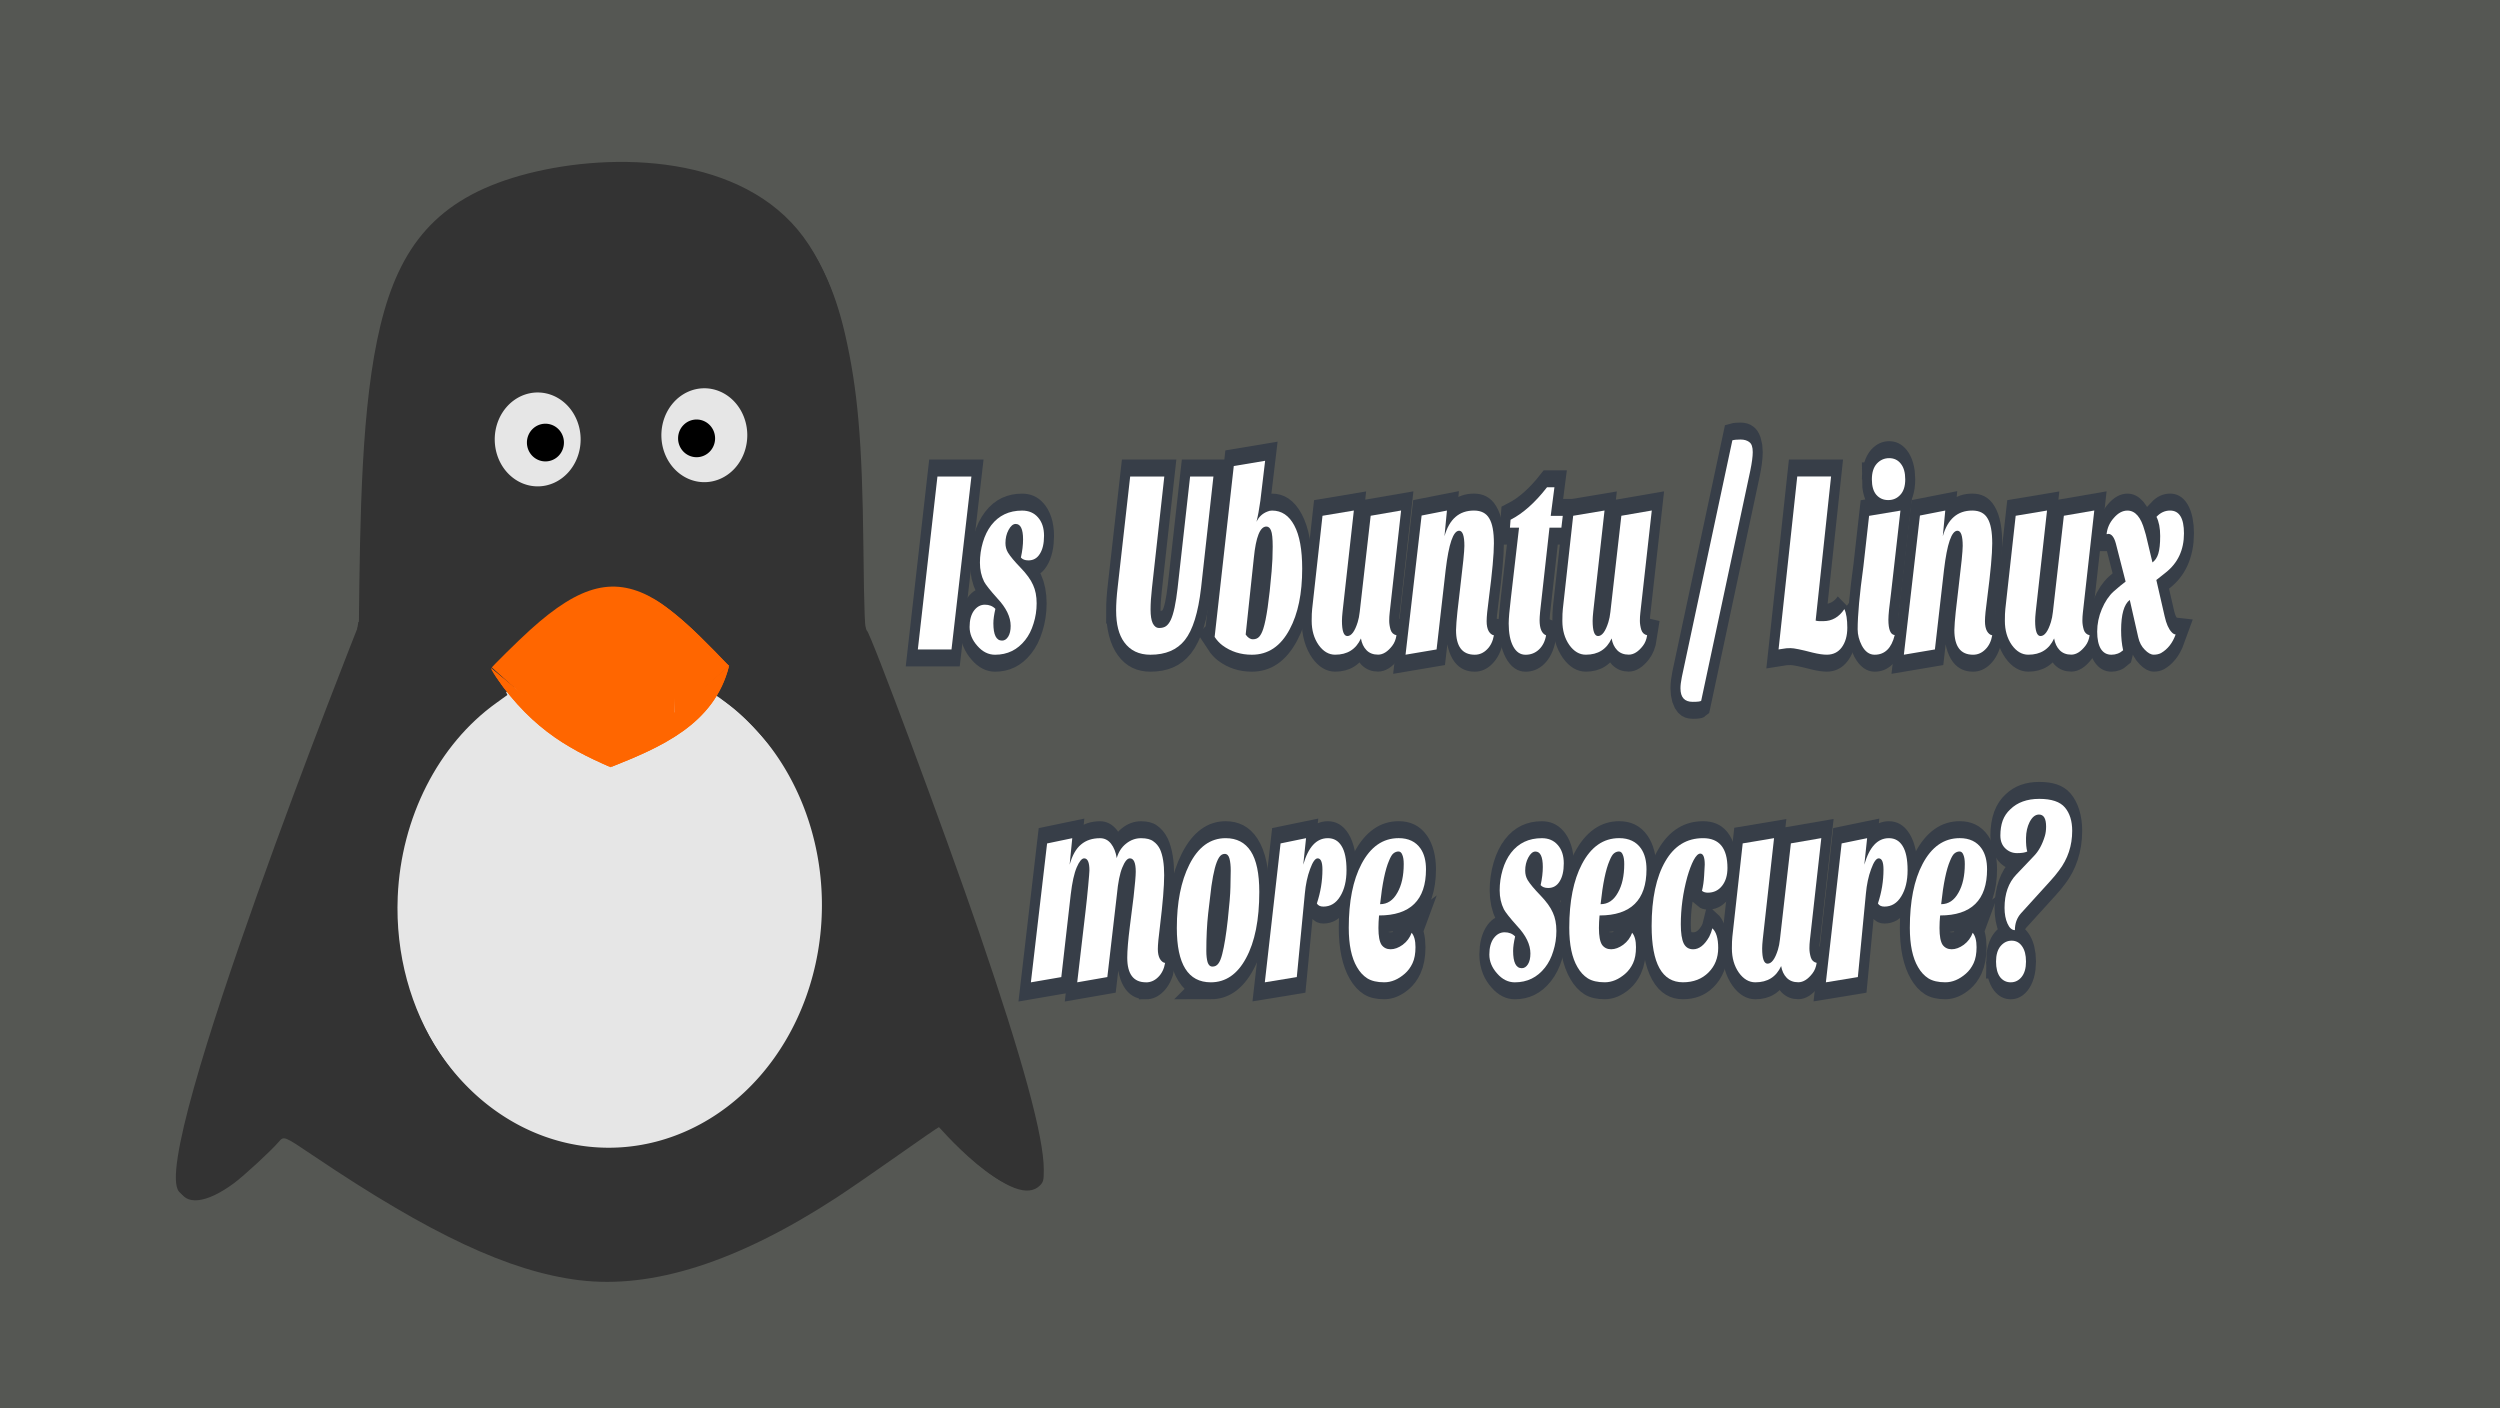 <?xml version="1.0" encoding="UTF-8" standalone="no"?>
<svg
   xmlns:osb="http://www.openswatchbook.org/uri/2009/osb"
   xmlns:dc="http://purl.org/dc/elements/1.1/"
   xmlns:cc="http://creativecommons.org/ns#"
   xmlns:rdf="http://www.w3.org/1999/02/22-rdf-syntax-ns#"
   xmlns:svg="http://www.w3.org/2000/svg"
   xmlns="http://www.w3.org/2000/svg"
   xmlns:xlink="http://www.w3.org/1999/xlink"
   width="211.402mm"
   height="119.062mm"
   viewBox="0 0 211.402 119.062"
   version="1.1"
   id="svg3357">
  <rect x="0" y="0" width="211.402" height="119.062" fill="#808080" stroke="none"/>
  <defs
     id="defs3351">
    <linearGradient
       id="linearGradient4115"
       osb:paint="solid">
      <stop
         style="stop-color:#000000;stop-opacity:1;"
         offset="0"
         id="stop4113" />
    </linearGradient>
    <linearGradient
       id="linearGradient6114">
      <stop
         style="stop-color:#6f7c91;stop-opacity:1;"
         offset="0"
         id="stop6110" />
      <stop
         style="stop-color:#162d50;stop-opacity:1"
         offset="1"
         id="stop6112" />
    </linearGradient>
    <radialGradient
       xlink:href="#linearGradient6114"
       id="radialGradient6126"
       cx="73.774"
       cy="66.986"
       fx="73.774"
       fy="66.986"
       r="31.673"
       gradientTransform="matrix(3.007,0,0,1.837,-125.127,-58.151)"
       gradientUnits="userSpaceOnUse" />
  </defs>
  <flowRoot
     transform="matrix(1.11,0,0,1.023,-1.64,-7.152)"
     style="font-style:normal;font-weight:normal;font-size:40px;line-height:1.25;font-family:sans-serif;letter-spacing:0px;word-spacing:0px;fill:#000000;fill-opacity:1;stroke:none"
     id="flowRoot874"
     xml:space="preserve"><flowRegion
       id="flowRegion876"><rect
         y="215.22"
         x="200.73"
         height="44.526"
         width="166.058"
         id="rect878" /></flowRegion><flowPara
       id="flowPara880" /></flowRoot>  <flowRoot
     transform="translate(-1.478,-4.271)"
     style="font-style:normal;font-weight:normal;font-size:40px;line-height:1.25;font-family:sans-serif;letter-spacing:0px;word-spacing:0px;fill:#000000;fill-opacity:1;stroke:none"
     id="flowRoot1713"
     xml:space="preserve"><flowRegion
       id="flowRegion1715"><rect
         y="580.823"
         x="98.177"
         height="136.07"
         width="429.74"
         id="rect1717" /></flowRegion><flowPara
       id="flowPara1719" /></flowRoot>  <rect
     ry="0"
     y="2.4475098e-09"
     x="1.4498902e-08"
     height="119.062"
     width="211.402"
     id="rect6108"
     style="opacity:1;fill:#555753;fill-opacity:1;stroke:none;stroke-width:4.38;stroke-miterlimit:4;stroke-dasharray:none;paint-order:stroke markers fill" />
  <g
     transform="matrix(1.183,0,0,1.293,-94.586,-87.174)"
     id="g4921">
    <g
       id="g4720"
       transform="translate(50.271)">
      <g
         style="fill:#333333"
         transform="translate(-47.638,1.336)"
         id="g4694">
        <path
           id="path835"
           d="m 144.211,139.56 c 0,0 5.431,5.837 7.335,3.798 2.223,-2.38 -12.627,-36.871 -12.627,-36.871"
           style="fill:#333333;stroke:none;stroke-width:0.265px;stroke-linecap:butt;stroke-linejoin:miter;stroke-opacity:1" />
        <path
           style="fill:#333333;stroke:none;stroke-width:0.265px;stroke-linecap:butt;stroke-linejoin:miter;stroke-opacity:1"
           d="m 97.45,140.215 c 7.815,4.803 15.631,9.605 23.402,9.518 7.772,-0.087 15.5,-5.065 19.385,-7.575 3.886,-2.51 3.929,-2.554 3.973,-2.598"
           id="path817" />
        <path
           style="fill:#333333;stroke:none;stroke-width:0.265px;stroke-linecap:butt;stroke-linejoin:miter;stroke-opacity:1"
           d="m 97.45,140.215 c 0,0 -5.431,5.837 -7.335,3.798 -2.223,-2.38 12.82,-36.997 12.82,-36.997"
           id="path825" />
        <path
           style="fill:#333333;stroke:none;stroke-width:0.265px;stroke-linecap:butt;stroke-linejoin:miter;stroke-opacity:1"
           d="m 102.939,105.679 c 0.086,-6.905 0.172,-13.81 1.509,-18.736 1.337,-4.926 3.924,-7.873 9.745,-9.347 5.821,-1.473 14.877,-1.473 19.404,3.368 4.528,4.842 4.528,14.525 4.528,24.209"
           id="path831"
           transform="matrix(1.023,0,0,1.047,-2.334,-3.669)" />
      </g>
      <g
         id="g4708">
        <path
           style="fill:#333333;stroke:none;stroke-width:0.265px;stroke-linecap:butt;stroke-linejoin:miter;stroke-opacity:1"
           d="m 49.742,141.69 c 0,0 3.616,-22.401 5.556,-33.602 l 35.983,-0.265 6.615,33.073 z"
           id="path4696" />
        <rect
           style="opacity:1;fill:#333333;fill-opacity:1;stroke:none;stroke-width:0.265"
           id="rect4698"
           width="37.042"
           height="3.969"
           x="55.562"
           y="138.25" />
        <rect
           style="opacity:1;fill:#333333;fill-opacity:1;stroke:none;stroke-width:0.265"
           id="rect4700"
           width="30.427"
           height="3.969"
           x="59.531"
           y="106.5" />
        <rect
           style="opacity:1;fill:#333333;fill-opacity:1;stroke:none;stroke-width:0.265"
           id="rect4702"
           width="5.292"
           height="3.969"
           x="84.667"
           y="105.177" />
      </g>
    </g>
    <path
       style="opacity:1;fill:#e6e6e6;fill-opacity:1;stroke:none;stroke-width:0.265"
       id="path843"
       d="m 138.705,126.612 a 15.24,15.868 0 0 1 -15.175,15.868 15.24,15.868 0 0 1 -15.304,-15.733 15.24,15.868 0 0 1 15.046,-16.001 15.24,15.868 0 0 1 15.431,15.598" />
    <g
       id="g4688"
       transform="translate(44.751,16.384)">
      <g
         style="fill:#ff6600;stroke:none"
         transform="translate(-41.01,-15.875)"
         id="g4596">
        <path
           style="fill:#ff6600;stroke:none;stroke-width:0.265px;stroke-linecap:butt;stroke-linejoin:miter;stroke-opacity:1"
           d="m 111.125,110.469 c 2.922,-2.676 5.843,-5.352 8.709,-5.352 2.866,1.3e-4 5.678,2.676 8.489,5.352"
           id="path4585" />
        <path
           style="fill:#ff6600;stroke:none;stroke-width:0.265px;stroke-linecap:butt;stroke-linejoin:miter;stroke-opacity:1"
           d="m 111.125,110.469 c 2.78,3.922 5.482,5.319 8.731,6.615"
           id="path4589" />
        <path
           style="fill:#ff6600;stroke:none;stroke-width:0.265px;stroke-linecap:butt;stroke-linejoin:miter;stroke-opacity:1"
           d="m 128.323,110.469 c -1.046,3.829 -4.919,5.325 -8.467,6.615"
           id="path4591" />
      </g>
      <g
         id="g4661"
         transform="translate(-41.01,-15.875)"
         style="fill:#ff6600;stroke:none">
        <path
           id="path4655"
           d="m 111.125,110.469 c 2.922,-2.676 5.843,-5.352 8.709,-5.352 2.866,1.3e-4 5.678,2.676 8.489,5.352"
           style="fill:#ff6600;stroke:none;stroke-width:0.265px;stroke-linecap:butt;stroke-linejoin:miter;stroke-opacity:1" />
        <path
           id="path4657"
           d="m 111.125,110.469 c 2.78,3.922 5.482,5.319 8.731,6.615"
           style="fill:#ff6600;stroke:none;stroke-width:0.265px;stroke-linecap:butt;stroke-linejoin:miter;stroke-opacity:1" />
        <path
           id="path4659"
           d="m 128.323,110.469 c -1.046,3.829 -4.919,5.325 -8.467,6.615"
           style="fill:#ff6600;stroke:none;stroke-width:0.265px;stroke-linecap:butt;stroke-linejoin:miter;stroke-opacity:1" />
      </g>
      <path
         d="m 78.846,101.208 -4.583,-2.646 v -5.292 l 4.583,-2.646 4.583,2.646 v 5.292 z"
         id="path4671"
         style="opacity:1;fill:#ff6600;fill-opacity:1;stroke:none;stroke-width:0.265" />
      <path
         transform="matrix(0.947,-1.275,1.03,1.173,-98.356,87.507)"
         d="m 83.608,99.621 2.32,-2.398 0.917,3.208 z"
         id="path4673"
         style="opacity:1;fill:#ff6600;fill-opacity:1;stroke:none;stroke-width:0.265" />
      <path
         transform="matrix(1.142,0.112,-0.087,1.294,-2.202,-37.414)"
         d="m 74.536,98.197 -3.845,-2.34 3.949,-2.159 z"
         id="path4675"
         style="opacity:1;fill:#ff6600;fill-opacity:1;stroke:none;stroke-width:0.265" />
    </g>
    <path
       style="opacity:1;fill:#333333;fill-opacity:1;stroke:none;stroke-width:0.407"
       d="m 457.973,570.356 c -18.795,-2.122 -40.183,-11.278 -71.64,-30.671 -8.14,-5.018 -8.024,-4.976 -9.496,-3.406 -1.983,2.115 -9.292,8.288 -11.949,10.092 -7.557,5.132 -13.403,5.689 -14.831,1.413 -1.639,-4.905 5.438,-28.959 18.843,-64.052 9.543,-24.981 28.416,-70.804 29.417,-71.422 0.228,-0.141 0.375,-0.423 0.326,-0.626 -0.049,-0.204 0.032,-0.828 0.179,-1.389 0.147,-0.56 0.453,-8.536 0.68,-17.724 0.637,-25.79 1.665,-38.591 4.072,-50.707 4.326,-21.776 13.307,-33.824 30.119,-40.408 16.874,-6.608 39.994,-8.139 57.79,-3.828 20.717,5.019 32.645,17.254 38.142,39.122 3.459,13.76 4.667,26.506 4.981,52.561 0.205,16.986 0.394,21.146 0.949,20.803 0.626,-0.387 21.067,49.832 30.139,74.047 11.927,31.835 17.57,50.766 17.57,58.944 0,2.59 -0.113,3.014 -1.032,3.866 -3.154,2.923 -9.309,0.776 -18.048,-6.294 -2.167,-1.753 -5.035,-4.304 -6.373,-5.668 -1.338,-1.364 -2.568,-2.48 -2.735,-2.48 -0.167,0 -5.215,3.176 -11.218,7.058 -6.003,3.882 -13.481,8.586 -16.619,10.454 -26.526,15.791 -49.541,22.54 -69.267,20.313 z m 19.965,-32.869 c 5.289,-1.141 8.33,-2.229 13.853,-4.961 18.434,-9.114 30.906,-28.249 32.349,-49.629 0.942,-13.963 -2.582,-27.374 -10.203,-38.828 -3.014,-4.53 -10.61,-12.349 -14.864,-15.301 l -2.904,-2.015 0.751,-1.404 c 0.413,-0.772 1.129,-2.388 1.591,-3.59 1.006,-2.616 1.416,-1.976 -5.091,-7.925 -5.726,-5.234 -11.159,-9.405 -14.872,-11.417 -10.919,-5.917 -20.156,-3.886 -33.818,7.435 -3.402,2.819 -10.371,9.108 -10.533,9.504 -0.078,0.193 0.908,1.723 2.193,3.4 1.285,1.677 2.266,3.102 2.18,3.167 -0.086,0.065 -1.439,0.959 -3.008,1.988 -15.624,10.244 -25.663,28.299 -26.566,47.779 -1.322,28.519 16.861,54.022 43.577,61.12 2.072,0.551 5.052,1.177 6.62,1.392 4.35,0.597 14.445,0.211 18.743,-0.716 z m 70.795,-4.852 c -1.625,-0.077 -4.283,-0.077 -5.908,0 -1.625,0.077 -0.295,0.141 2.954,0.141 3.249,0 4.579,-0.063 2.954,-0.141 z m -16.909,-125.066 c -0.392,-0.102 -1.034,-0.102 -1.426,0 -0.392,0.102 -0.071,0.186 0.713,0.186 0.784,0 1.105,-0.084 0.713,-0.186 z"
       id="path4722"
       transform="scale(0.265)" />
    <rect
       style="opacity:1;fill:#333333;fill-opacity:1;stroke:none;stroke-width:0.265"
       id="rect4846"
       width="1.382"
       height="1.252"
       x="139.813"
       y="107.163" />
    <g
       id="g4877">
      <path
         style="opacity:1;fill:#e6e6e6;fill-opacity:1;stroke:none;stroke-width:0.265"
         id="path4860"
         d="m 133.37,95.883 a 3.07,3.07 0 0 1 -3.057,3.07 3.07,3.07 0 0 1 -3.083,-3.044 3.07,3.07 0 0 1 3.031,-3.096 3.07,3.07 0 0 1 3.109,3.018" />
      <g
         transform="matrix(0.808,0,0,1,68.55,-7.305)"
         id="g4864">
        <path
           d="m 77.375,103.394 a 1.637,1.232 0 0 1 -1.63,1.232 1.637,1.232 0 0 1 -1.644,-1.222 1.637,1.232 0 0 1 1.616,-1.243 1.637,1.232 0 0 1 1.658,1.211"
           id="path4862"
           style="opacity:1;fill:#000000;fill-opacity:1;stroke:none;stroke-width:0.265" />
      </g>
    </g>
    <g
       id="g4885"
       transform="matrix(-1,0,0,1,248.688,0.275)">
      <path
         d="m 133.37,95.883 a 3.07,3.07 0 0 1 -3.057,3.07 3.07,3.07 0 0 1 -3.083,-3.044 3.07,3.07 0 0 1 3.031,-3.096 3.07,3.07 0 0 1 3.109,3.018"
         id="path4879"
         style="opacity:1;fill:#e6e6e6;fill-opacity:1;stroke:none;stroke-width:0.265" />
      <g
         id="g4883"
         transform="matrix(0.808,0,0,1,68.55,-7.305)">
        <path
           style="opacity:1;fill:#000000;fill-opacity:1;stroke:none;stroke-width:0.265"
           id="path4881"
           d="m 77.375,103.394 a 1.637,1.232 0 0 1 -1.63,1.232 1.637,1.232 0 0 1 -1.644,-1.222 1.637,1.232 0 0 1 1.616,-1.243 1.637,1.232 0 0 1 1.658,1.211" />
      </g>
    </g>
  </g>
  <g
     transform="matrix(1.234,0,0,2.094,142.538,-452.096)"
     id="g1043">
    <g
       id="text1029"
       style="font-style:normal;font-variant:normal;font-weight:normal;font-stretch:normal;font-size:10.583px;line-height:1.25;font-family:'Sansita One';-inkscape-font-specification:'Sansita One';text-align:center;letter-spacing:0px;word-spacing:0px;text-anchor:middle;fill:#373e48;fill-opacity:1;stroke:#373e48;stroke-width:1.369;stroke-miterlimit:4;stroke-dasharray:none"
       aria-label="Is  Ubuntu / Linuxmore  secure?">
      <path
         id="path933"
         style="font-style:normal;font-variant:normal;font-weight:normal;font-stretch:normal;font-family:'Sansita One';-inkscape-font-specification:'Sansita One';text-align:center;text-anchor:middle;fill:#373e48;stroke:#373e48;stroke-width:1.369;stroke-miterlimit:4;stroke-dasharray:none"
         d="m -52.614,242.128 1.344,-6.985 h 2.328 l -1.365,6.985 z" />
      <path
         id="path935"
         style="font-style:normal;font-variant:normal;font-weight:normal;font-stretch:normal;font-family:'Sansita One';-inkscape-font-specification:'Sansita One';text-align:center;text-anchor:middle;fill:#373e48;stroke:#373e48;stroke-width:1.369;stroke-miterlimit:4;stroke-dasharray:none"
         d="m -45.551,238.413 q 0.148,-0.392 0.148,-0.73 0,-0.624 -0.508,-0.624 -0.265,0 -0.487,0.243 -0.212,0.233 -0.212,0.529 0,0.212 0.169,0.381 0.243,0.233 0.868,0.614 0.624,0.381 0.857,0.699 0.243,0.307 0.243,0.741 0,0.423 -0.212,0.815 -0.201,0.392 -0.572,0.667 -0.794,0.593 -2.064,0.593 -0.688,0 -1.217,-0.36 -0.529,-0.349 -0.529,-0.762 0,-0.413 0.296,-0.656 0.307,-0.243 0.751,-0.243 0.445,0 0.72,0.169 -0.138,0.349 -0.138,0.582 0,0.699 0.593,0.699 0.254,0 0.423,-0.159 0.169,-0.159 0.169,-0.434 0,-0.54 -0.91,-1.111 -0.741,-0.487 -0.91,-0.677 -0.286,-0.339 -0.286,-0.762 0,-0.423 0.201,-0.826 0.201,-0.402 0.572,-0.688 0.773,-0.593 2.117,-0.593 0.688,0 1.09,0.275 0.413,0.275 0.413,0.741 0,0.466 -0.286,0.73 -0.275,0.265 -0.783,0.265 -0.349,0 -0.519,-0.116 z" />
      <path
         id="path937"
         style="font-style:normal;font-variant:normal;font-weight:normal;font-stretch:normal;font-family:'Sansita One';-inkscape-font-specification:'Sansita One';text-align:center;text-anchor:middle;fill:#373e48;stroke:#373e48;stroke-width:1.369;stroke-miterlimit:4;stroke-dasharray:none"
         d="m -39.026,240.562 q 0,-0.413 0.106,-0.942 l 0.857,-4.477 h 2.339 l -0.847,4.508 q -0.095,0.497 -0.095,0.868 0,0.36 0.148,0.55 0.159,0.191 0.445,0.191 0.286,0 0.466,-0.074 0.18,-0.074 0.328,-0.254 0.286,-0.36 0.466,-1.281 l 0.857,-4.508 h 1.598 l -0.847,4.498 q -0.296,1.503 -1.111,2.106 -0.794,0.593 -2.36,0.593 -1.175,0 -1.799,-0.508 -0.55,-0.445 -0.55,-1.27 z" />
      <path
         id="path939"
         style="font-style:normal;font-variant:normal;font-weight:normal;font-stretch:normal;font-family:'Sansita One';-inkscape-font-specification:'Sansita One';text-align:center;text-anchor:middle;fill:#373e48;stroke:#373e48;stroke-width:1.369;stroke-miterlimit:4;stroke-dasharray:none"
         d="m -32.275,241.62 1.312,-6.9 2.148,-0.212 -0.328,1.619 q -0.116,0.497 -0.265,0.847 0.233,-0.296 0.741,-0.413 0.148,-0.042 0.328,-0.042 0.984,0 1.524,0.603 0.54,0.593 0.54,1.746 0,1.503 -0.857,2.445 -0.921,1.027 -2.593,1.027 -1.154,0 -2.021,-0.381 -0.307,-0.138 -0.529,-0.339 z m 2.127,-0.095 q 0.222,0.191 0.497,0.191 0.275,0 0.434,-0.106 0.159,-0.106 0.275,-0.318 0.318,-0.572 0.572,-2.318 0.074,-0.497 0.074,-0.995 0,-0.497 -0.116,-0.656 -0.106,-0.159 -0.318,-0.159 -0.646,0 -0.857,1.259 z" />
      <path
         id="path941"
         style="font-style:normal;font-variant:normal;font-weight:normal;font-stretch:normal;font-family:'Sansita One';-inkscape-font-specification:'Sansita One';text-align:center;text-anchor:middle;fill:#373e48;stroke:#373e48;stroke-width:1.369;stroke-miterlimit:4;stroke-dasharray:none"
         d="m -22.25,241.683 q -0.508,0.656 -1.767,0.656 -0.656,0 -1.132,-0.392 -0.476,-0.402 -0.476,-0.974 0,-0.318 0.032,-0.476 l 0.709,-3.768 2.148,-0.212 -0.773,4.085 q -0.042,0.233 -0.042,0.37 0,0.614 0.37,0.614 0.413,0 0.709,-0.561 0.095,-0.18 0.138,-0.413 l 0.751,-3.884 2.085,-0.212 -0.783,4.128 q -0.032,0.159 -0.032,0.328 0,0.169 0.095,0.36 0.095,0.18 0.402,0.222 -0.064,0.254 -0.286,0.423 -0.466,0.36 -0.974,0.36 -0.497,0 -0.794,-0.18 -0.296,-0.18 -0.381,-0.476 z" />
      <path
         id="path943"
         style="font-style:normal;font-variant:normal;font-weight:normal;font-stretch:normal;font-family:'Sansita One';-inkscape-font-specification:'Sansita One';text-align:center;text-anchor:middle;fill:#373e48;stroke:#373e48;stroke-width:1.369;stroke-miterlimit:4;stroke-dasharray:none"
         d="m -14.452,242.34 q -1.281,0 -1.281,-0.995 0.011,-0.275 0.095,-0.741 l 0.191,-0.974 q 0.286,-1.376 0.286,-1.683 0,-0.614 -0.36,-0.614 -0.603,0 -0.921,1.577 l -0.624,3.217 -2.127,0.212 1.101,-5.62 1.736,-0.201 -0.169,1.037 q 0.497,-1.037 2.021,-1.037 0.741,0 1.048,0.318 0.318,0.307 0.318,1.005 0,0.656 -0.339,2.191 -0.159,0.688 -0.159,0.953 0,0.254 0.138,0.402 0.148,0.148 0.36,0.169 -0.106,0.36 -0.476,0.572 -0.36,0.212 -0.836,0.212 z" />
      <path
         id="path945"
         style="font-style:normal;font-variant:normal;font-weight:normal;font-stretch:normal;font-family:'Sansita One';-inkscape-font-specification:'Sansita One';text-align:center;text-anchor:middle;fill:#373e48;stroke:#373e48;stroke-width:1.369;stroke-miterlimit:4;stroke-dasharray:none"
         d="m -12.124,241.07 q 0,-0.286 0.148,-1.005 l 0.561,-2.857 h -0.624 l 0.042,-0.318 q 1.27,-0.381 2.498,-1.312 h 0.508 l -0.254,1.154 h 0.826 l -0.095,0.476 h -0.815 l -0.54,2.857 q -0.138,0.656 -0.138,0.878 0,0.508 0.444,0.614 -0.106,0.36 -0.487,0.572 -0.381,0.212 -0.921,0.212 -0.54,0 -0.847,-0.339 -0.307,-0.339 -0.307,-0.931 z" />
      <path
         id="path947"
         style="font-style:normal;font-variant:normal;font-weight:normal;font-stretch:normal;font-family:'Sansita One';-inkscape-font-specification:'Sansita One';text-align:center;text-anchor:middle;fill:#373e48;stroke:#373e48;stroke-width:1.369;stroke-miterlimit:4;stroke-dasharray:none"
         d="m -5.072,241.683 q -0.508,0.656 -1.767,0.656 -0.656,0 -1.132,-0.392 -0.476,-0.402 -0.476,-0.974 0,-0.318 0.032,-0.476 l 0.709,-3.768 2.148,-0.212 -0.773,4.085 q -0.042,0.233 -0.042,0.37 0,0.614 0.37,0.614 0.413,0 0.709,-0.561 0.095,-0.18 0.138,-0.413 l 0.751,-3.884 2.085,-0.212 -0.783,4.128 q -0.032,0.159 -0.032,0.328 0,0.169 0.095,0.36 0.095,0.18 0.402,0.222 -0.064,0.254 -0.286,0.423 -0.466,0.36 -0.974,0.36 -0.497,0 -0.794,-0.18 -0.296,-0.18 -0.381,-0.476 z" />
      <path
         id="path949"
         style="font-style:normal;font-variant:normal;font-weight:normal;font-stretch:normal;font-family:'Sansita One';-inkscape-font-specification:'Sansita One';text-align:center;text-anchor:middle;fill:#373e48;stroke:#373e48;stroke-width:1.369;stroke-miterlimit:4;stroke-dasharray:none"
         d="m -0.354,243.705 q 0,-0.191 0.095,-0.466 l 3.461,-9.557 q 0.191,-0.032 0.561,-0.032 0.381,0 0.603,0.106 0.233,0.095 0.233,0.402 0,0.265 -0.169,0.751 l -3.365,9.292 q -0.085,0.042 -0.582,0.042 -0.836,0 -0.836,-0.54 z" />
      <path
         id="path951"
         style="font-style:normal;font-variant:normal;font-weight:normal;font-stretch:normal;font-family:'Sansita One';-inkscape-font-specification:'Sansita One';text-align:center;text-anchor:middle;fill:#373e48;stroke:#373e48;stroke-width:1.369;stroke-miterlimit:4;stroke-dasharray:none"
         d="m 10.878,240.498 q 0.201,0.254 0.201,0.751 0,0.487 -0.381,0.794 -0.37,0.296 -1.027,0.296 -0.381,0 -0.974,-0.085 -1.164,-0.18 -1.503,-0.18 -0.328,0 -0.466,0.021 -0.138,0.011 -0.36,0.032 l 1.281,-6.985 h 2.318 l -1.058,5.821 q 0.138,0.021 0.265,0.021 h 0.265 q 0.889,0 1.439,-0.487 z" />
      <path
         id="path953"
         style="font-style:normal;font-variant:normal;font-weight:normal;font-stretch:normal;font-family:'Sansita One';-inkscape-font-specification:'Sansita One';text-align:center;text-anchor:middle;fill:#373e48;stroke:#373e48;stroke-width:1.369;stroke-miterlimit:4;stroke-dasharray:none"
         d="m 14.328,241.546 q -0.328,0.794 -1.376,0.794 -0.54,0 -0.878,-0.37 -0.286,-0.328 -0.286,-0.656 0,-0.857 0.392,-2.529 l 0.392,-2.053 2.148,-0.212 -0.646,3.344 q -0.18,0.783 -0.18,1.058 0,0.603 0.434,0.624 z m -1.566,-6.287 q 0,-0.413 0.339,-0.635 0.349,-0.222 0.847,-0.222 0.497,0 0.794,0.222 0.307,0.222 0.307,0.635 0,0.413 -0.339,0.624 -0.328,0.212 -0.826,0.212 -0.497,0 -0.815,-0.212 -0.307,-0.212 -0.307,-0.624 z" />
      <path
         id="path955"
         style="font-style:normal;font-variant:normal;font-weight:normal;font-stretch:normal;font-family:'Sansita One';-inkscape-font-specification:'Sansita One';text-align:center;text-anchor:middle;fill:#373e48;stroke:#373e48;stroke-width:1.369;stroke-miterlimit:4;stroke-dasharray:none"
         d="m 19.696,242.34 q -1.281,0 -1.281,-0.995 0.011,-0.275 0.095,-0.741 l 0.191,-0.974 q 0.286,-1.376 0.286,-1.683 0,-0.614 -0.36,-0.614 -0.603,0 -0.921,1.577 l -0.624,3.217 -2.127,0.212 1.101,-5.62 1.736,-0.201 -0.169,1.037 q 0.497,-1.037 2.021,-1.037 0.741,0 1.048,0.318 0.318,0.307 0.318,1.005 0,0.656 -0.339,2.191 -0.159,0.688 -0.159,0.953 0,0.254 0.138,0.402 0.148,0.148 0.36,0.169 -0.106,0.36 -0.476,0.572 -0.36,0.212 -0.836,0.212 z" />
      <path
         id="path957"
         style="font-style:normal;font-variant:normal;font-weight:normal;font-stretch:normal;font-family:'Sansita One';-inkscape-font-specification:'Sansita One';text-align:center;text-anchor:middle;fill:#373e48;stroke:#373e48;stroke-width:1.369;stroke-miterlimit:4;stroke-dasharray:none"
         d="m 25.251,241.683 q -0.508,0.656 -1.767,0.656 -0.656,0 -1.132,-0.392 -0.476,-0.402 -0.476,-0.974 0,-0.318 0.032,-0.476 l 0.709,-3.768 2.148,-0.212 -0.773,4.085 q -0.042,0.233 -0.042,0.37 0,0.614 0.37,0.614 0.413,0 0.709,-0.561 0.095,-0.18 0.138,-0.413 l 0.751,-3.884 2.085,-0.212 -0.783,4.128 q -0.032,0.159 -0.032,0.328 0,0.169 0.095,0.36 0.095,0.18 0.402,0.222 -0.064,0.254 -0.286,0.423 -0.466,0.36 -0.974,0.36 -0.497,0 -0.794,-0.18 -0.296,-0.18 -0.381,-0.476 z" />
      <path
         id="path959"
         style="font-style:normal;font-variant:normal;font-weight:normal;font-stretch:normal;font-family:'Sansita One';-inkscape-font-specification:'Sansita One';text-align:center;text-anchor:middle;fill:#373e48;stroke:#373e48;stroke-width:1.369;stroke-miterlimit:4;stroke-dasharray:none"
         d="m 29.98,242.16 q -0.339,0.18 -0.804,0.18 -0.466,0 -0.72,-0.233 -0.254,-0.243 -0.254,-0.699 0,-0.466 0.318,-0.91 0.328,-0.455 0.804,-0.709 0.487,-0.254 0.826,-0.402 l -0.667,-1.535 q -0.18,-0.392 -0.519,-0.392 l -0.085,0.011 h -0.032 q 0.064,-0.37 0.497,-0.656 0.434,-0.296 0.931,-0.296 0.804,0 1.175,0.804 l 0.085,0.169 0.455,1.122 q 0.286,-0.127 0.402,-0.36 0.127,-0.243 0.127,-0.709 0,-0.476 -0.254,-0.773 0.402,-0.254 0.931,-0.254 0.953,0 0.953,0.921 0,1.005 -1.259,1.587 l -0.635,0.296 0.572,1.471 q 0.169,0.445 0.476,0.635 0.127,0.085 0.275,0.095 -0.318,0.519 -1.005,0.751 -0.212,0.064 -0.497,0.064 -0.286,0 -0.614,-0.201 -0.328,-0.191 -0.445,-0.497 l -0.582,-1.513 q -0.593,0.265 -0.593,1.228 0,0.445 0.138,0.804 z" />
      <path
         id="path961"
         style="font-style:normal;font-variant:normal;font-weight:normal;font-stretch:normal;font-family:'Sansita One';-inkscape-font-specification:'Sansita One';text-align:center;text-anchor:middle;fill:#373e48;stroke:#373e48;stroke-width:1.369;stroke-miterlimit:4;stroke-dasharray:none"
         d="m -36.982,255.569 q -1.281,0 -1.281,-0.995 0,-0.434 0.18,-1.27 0.191,-0.847 0.254,-1.185 0.148,-0.773 0.148,-1.016 0,-0.54 -0.402,-0.54 -0.265,0 -0.519,0.37 -0.254,0.36 -0.37,1.09 l -0.656,3.334 -2.064,0.212 0.572,-2.879 q 0.095,-0.476 0.18,-1.016 0.085,-0.54 0.085,-0.624 0,-0.487 -0.36,-0.487 -0.243,0 -0.508,0.36 -0.265,0.36 -0.413,1.101 l -0.646,3.334 -2.085,0.212 1.111,-5.609 1.725,-0.212 -0.18,1.069 q 0.275,-0.572 0.783,-0.815 0.508,-0.254 1.302,-0.254 0.455,0 0.751,0.222 0.296,0.222 0.392,0.582 0.18,-0.37 0.635,-0.582 0.466,-0.222 1.027,-0.222 0.572,0 0.847,0.127 0.286,0.116 0.455,0.318 0.286,0.37 0.286,1.048 0,0.667 -0.286,2.053 -0.148,0.677 -0.148,0.931 0,0.243 0.138,0.392 0.148,0.148 0.36,0.169 -0.106,0.36 -0.476,0.572 -0.36,0.212 -0.836,0.212 z" />
      <path
         id="path963"
         style="font-style:normal;font-variant:normal;font-weight:normal;font-stretch:normal;font-family:'Sansita One';-inkscape-font-specification:'Sansita One';text-align:center;text-anchor:middle;fill:#373e48;stroke:#373e48;stroke-width:1.369;stroke-miterlimit:4;stroke-dasharray:none"
         d="m -32.538,255.569 q -2.328,0 -2.328,-2.191 0,-1.556 0.857,-2.561 0.91,-1.069 2.487,-1.069 1.143,0 1.725,0.529 0.582,0.529 0.582,1.64 0,1.693 -0.91,2.678 -0.889,0.974 -2.413,0.974 z m 0.275,-4.604 q -0.127,0.286 -0.233,0.72 -0.095,0.423 -0.222,1.101 -0.127,0.677 -0.127,1.513 0,0.275 0.085,0.455 0.095,0.18 0.339,0.18 0.243,0 0.392,-0.116 0.159,-0.116 0.275,-0.392 0.212,-0.487 0.381,-1.386 0.169,-0.91 0.18,-1.302 0.021,-0.392 0.021,-0.677 0,-0.296 -0.085,-0.487 -0.085,-0.191 -0.328,-0.191 -0.233,0 -0.392,0.148 -0.159,0.148 -0.286,0.434 z" />
      <path
         id="path965"
         style="font-style:normal;font-variant:normal;font-weight:normal;font-stretch:normal;font-family:'Sansita One';-inkscape-font-specification:'Sansita One';text-align:center;text-anchor:middle;fill:#373e48;stroke:#373e48;stroke-width:1.369;stroke-miterlimit:4;stroke-dasharray:none"
         d="m -25.269,252.383 q 0.381,-0.677 0.381,-1.365 0,-0.455 -0.328,-0.455 -0.254,0 -0.519,0.434 -0.275,0.434 -0.36,0.995 l -0.55,3.365 -2.191,0.212 1.079,-5.609 1.746,-0.212 -0.191,1.069 q 0.519,-1.069 1.683,-1.069 0.614,0 0.942,0.318 0.339,0.318 0.339,0.974 0,0.646 -0.434,1.058 -0.423,0.413 -1.154,0.413 -0.318,0 -0.445,-0.127 z" />
      <path
         id="path967"
         style="font-style:normal;font-variant:normal;font-weight:normal;font-stretch:normal;font-family:'Sansita One';-inkscape-font-specification:'Sansita One';text-align:center;text-anchor:middle;fill:#373e48;stroke:#373e48;stroke-width:1.369;stroke-miterlimit:4;stroke-dasharray:none"
         d="m -18.777,253.568 q 0.265,0.18 0.265,0.582 0,0.392 -0.201,0.646 -0.201,0.254 -0.529,0.423 -0.677,0.349 -1.408,0.349 -0.73,0 -1.164,-0.159 -0.423,-0.159 -0.709,-0.455 -0.561,-0.561 -0.561,-1.587 0,-1.598 0.868,-2.572 0.931,-1.048 2.551,-1.048 1.005,0 1.503,0.423 0.37,0.318 0.37,0.836 0,1.863 -3.217,1.863 -0.042,0.275 -0.042,0.508 0,0.487 0.212,0.677 0.222,0.18 0.624,0.18 0.402,0 0.826,-0.18 0.434,-0.191 0.614,-0.487 z m -2.159,-1.154 q 0.751,0 1.185,-0.466 0.434,-0.445 0.434,-1.154 0,-0.243 -0.095,-0.37 -0.085,-0.138 -0.265,-0.138 -0.18,0 -0.339,0.074 -0.148,0.064 -0.307,0.296 -0.392,0.529 -0.614,1.757 z" />
      <path
         id="path969"
         style="font-style:normal;font-variant:normal;font-weight:normal;font-stretch:normal;font-family:'Sansita One';-inkscape-font-specification:'Sansita One';text-align:center;text-anchor:middle;fill:#373e48;stroke:#373e48;stroke-width:1.369;stroke-miterlimit:4;stroke-dasharray:none"
         d="m -9.935,251.642 q 0.148,-0.392 0.148,-0.73 0,-0.624 -0.508,-0.624 -0.265,0 -0.487,0.243 -0.212,0.233 -0.212,0.529 0,0.212 0.169,0.381 0.243,0.233 0.868,0.614 0.624,0.381 0.857,0.699 0.243,0.307 0.243,0.741 0,0.423 -0.212,0.815 -0.201,0.392 -0.572,0.667 -0.794,0.593 -2.064,0.593 -0.688,0 -1.217,-0.36 -0.529,-0.349 -0.529,-0.762 0,-0.413 0.296,-0.656 0.307,-0.243 0.751,-0.243 0.445,0 0.72,0.169 -0.138,0.349 -0.138,0.582 0,0.699 0.593,0.699 0.254,0 0.423,-0.159 0.169,-0.159 0.169,-0.434 0,-0.54 -0.91,-1.111 -0.741,-0.487 -0.91,-0.677 -0.286,-0.339 -0.286,-0.762 0,-0.423 0.201,-0.826 0.201,-0.402 0.572,-0.688 0.773,-0.593 2.117,-0.593 0.688,0 1.09,0.275 0.413,0.275 0.413,0.741 0,0.466 -0.286,0.73 -0.275,0.265 -0.783,0.265 -0.349,0 -0.519,-0.116 z" />
      <path
         id="path971"
         style="font-style:normal;font-variant:normal;font-weight:normal;font-stretch:normal;font-family:'Sansita One';-inkscape-font-specification:'Sansita One';text-align:center;text-anchor:middle;fill:#373e48;stroke:#373e48;stroke-width:1.369;stroke-miterlimit:4;stroke-dasharray:none"
         d="m -3.667,253.568 q 0.265,0.18 0.265,0.582 0,0.392 -0.201,0.646 -0.201,0.254 -0.529,0.423 -0.677,0.349 -1.408,0.349 -0.73,0 -1.164,-0.159 -0.423,-0.159 -0.709,-0.455 -0.561,-0.561 -0.561,-1.587 0,-1.598 0.868,-2.572 0.931,-1.048 2.551,-1.048 1.005,0 1.503,0.423 0.37,0.318 0.37,0.836 0,1.863 -3.217,1.863 -0.042,0.275 -0.042,0.508 0,0.487 0.212,0.677 0.222,0.18 0.624,0.18 0.402,0 0.826,-0.18 0.434,-0.191 0.614,-0.487 z m -2.159,-1.154 q 0.751,0 1.185,-0.466 0.434,-0.445 0.434,-1.154 0,-0.243 -0.095,-0.37 -0.085,-0.138 -0.265,-0.138 -0.18,0 -0.339,0.074 -0.148,0.064 -0.307,0.296 -0.392,0.529 -0.614,1.757 z" />
      <path
         id="path973"
         style="font-style:normal;font-variant:normal;font-weight:normal;font-stretch:normal;font-family:'Sansita One';-inkscape-font-specification:'Sansita One';text-align:center;text-anchor:middle;fill:#373e48;stroke:#373e48;stroke-width:1.369;stroke-miterlimit:4;stroke-dasharray:none"
         d="m 2.866,250.954 q 0,0.445 -0.37,0.72 -0.37,0.275 -0.974,0.275 -0.254,0 -0.402,-0.074 0.116,-0.275 0.148,-0.614 0.042,-0.349 0.042,-0.445 0,-0.445 -0.307,-0.445 -0.212,0 -0.455,0.265 -0.233,0.265 -0.434,0.677 -0.444,0.953 -0.444,1.916 0,0.529 0.201,0.773 0.201,0.233 0.646,0.233 0.614,0 1.101,-0.508 0.138,-0.159 0.212,-0.339 0.402,0.212 0.402,0.794 0,0.593 -0.656,0.984 -0.677,0.402 -1.757,0.402 -2.148,0 -2.148,-2.275 0,-1.662 0.942,-2.614 0.91,-0.931 2.582,-0.931 1.672,0 1.672,1.206 z" />
      <path
         id="path975"
         style="font-style:normal;font-variant:normal;font-weight:normal;font-stretch:normal;font-family:'Sansita One';-inkscape-font-specification:'Sansita One';text-align:center;text-anchor:middle;fill:#373e48;stroke:#373e48;stroke-width:1.369;stroke-miterlimit:4;stroke-dasharray:none"
         d="m 6.545,254.913 q -0.508,0.656 -1.767,0.656 -0.656,0 -1.132,-0.392 -0.476,-0.402 -0.476,-0.974 0,-0.318 0.032,-0.476 l 0.709,-3.768 2.148,-0.212 -0.773,4.085 q -0.042,0.233 -0.042,0.37 0,0.614 0.37,0.614 0.413,0 0.709,-0.561 0.095,-0.18 0.138,-0.413 l 0.751,-3.884 2.085,-0.212 -0.783,4.128 q -0.032,0.159 -0.032,0.328 0,0.169 0.095,0.36 0.095,0.18 0.402,0.222 -0.064,0.254 -0.286,0.423 -0.466,0.36 -0.974,0.36 -0.497,0 -0.794,-0.18 -0.296,-0.18 -0.381,-0.476 z" />
      <path
         id="path977"
         style="font-style:normal;font-variant:normal;font-weight:normal;font-stretch:normal;font-family:'Sansita One';-inkscape-font-specification:'Sansita One';text-align:center;text-anchor:middle;fill:#373e48;stroke:#373e48;stroke-width:1.369;stroke-miterlimit:4;stroke-dasharray:none"
         d="m 13.178,252.383 q 0.381,-0.677 0.381,-1.365 0,-0.455 -0.328,-0.455 -0.254,0 -0.519,0.434 -0.275,0.434 -0.36,0.995 l -0.55,3.365 -2.191,0.212 1.08,-5.609 1.746,-0.212 -0.191,1.069 q 0.519,-1.069 1.683,-1.069 0.614,0 0.942,0.318 0.339,0.318 0.339,0.974 0,0.646 -0.434,1.058 -0.423,0.413 -1.154,0.413 -0.318,0 -0.445,-0.127 z" />
      <path
         id="path979"
         style="font-style:normal;font-variant:normal;font-weight:normal;font-stretch:normal;font-family:'Sansita One';-inkscape-font-specification:'Sansita One';text-align:center;text-anchor:middle;fill:#373e48;stroke:#373e48;stroke-width:1.369;stroke-miterlimit:4;stroke-dasharray:none"
         d="m 19.671,253.568 q 0.265,0.18 0.265,0.582 0,0.392 -0.201,0.646 -0.201,0.254 -0.529,0.423 -0.677,0.349 -1.408,0.349 -0.73,0 -1.164,-0.159 -0.423,-0.159 -0.709,-0.455 -0.561,-0.561 -0.561,-1.587 0,-1.598 0.868,-2.572 0.931,-1.048 2.551,-1.048 1.005,0 1.503,0.423 0.37,0.318 0.37,0.836 0,1.863 -3.217,1.863 -0.042,0.275 -0.042,0.508 0,0.487 0.212,0.677 0.222,0.18 0.624,0.18 0.402,0 0.826,-0.18 0.434,-0.191 0.614,-0.487 z m -2.159,-1.154 q 0.751,0 1.185,-0.466 0.434,-0.445 0.434,-1.154 0,-0.243 -0.095,-0.37 -0.085,-0.138 -0.265,-0.138 -0.18,0 -0.339,0.074 -0.148,0.064 -0.307,0.296 -0.392,0.529 -0.614,1.757 z" />
      <path
         id="path981"
         style="font-style:normal;font-variant:normal;font-weight:normal;font-stretch:normal;font-family:'Sansita One';-inkscape-font-specification:'Sansita One';text-align:center;text-anchor:middle;fill:#373e48;stroke:#373e48;stroke-width:1.369;stroke-miterlimit:4;stroke-dasharray:none"
         d="m 21.271,254.733 q 0,-0.402 0.307,-0.624 0.318,-0.222 0.762,-0.222 0.445,0 0.709,0.222 0.275,0.222 0.275,0.624 0,0.402 -0.307,0.624 -0.296,0.212 -0.741,0.212 -0.445,0 -0.73,-0.212 -0.275,-0.222 -0.275,-0.624 z m 2.138,-4.445 q -0.233,0.064 -0.698,0.064 -0.466,0 -0.804,-0.191 -0.339,-0.191 -0.339,-0.519 0,-0.339 0.159,-0.603 0.169,-0.265 0.519,-0.455 0.73,-0.423 1.99,-0.423 1.259,0 1.757,0.349 0.497,0.349 0.497,0.942 0,0.9 -0.9,1.598 -0.265,0.212 -0.593,0.423 l -2.021,1.312 q -0.413,0.275 -0.413,0.677 -0.307,0 -0.508,-0.265 -0.201,-0.265 -0.201,-0.635 0,-0.847 0.804,-1.344 l 1.196,-0.741 q 0.497,-0.296 0.762,-0.815 0.085,-0.169 0.085,-0.381 0,-0.487 -0.487,-0.487 -0.381,0 -0.646,0.307 -0.233,0.275 -0.243,0.635 -0.011,0.36 0.085,0.55 z" />
    </g>
    <g
       id="text1017"
       style="font-style:normal;font-variant:normal;font-weight:normal;font-stretch:normal;font-size:10.583px;line-height:1.25;font-family:'Sansita One';-inkscape-font-specification:'Sansita One';text-align:center;letter-spacing:0px;word-spacing:0px;text-anchor:middle;fill:#ffffff;fill-opacity:1;stroke:none;stroke-width:0.265"
       aria-label="Is  Ubuntu / Linuxmore  secure?">
      <path
         id="path984"
         style="font-style:normal;font-variant:normal;font-weight:normal;font-stretch:normal;font-family:'Sansita One';-inkscape-font-specification:'Sansita One';text-align:center;text-anchor:middle;fill:#ffffff;stroke-width:0.265"
         d="m -52.614,242.128 1.344,-6.985 h 2.328 l -1.365,6.985 z" />
      <path
         id="path986"
         style="font-style:normal;font-variant:normal;font-weight:normal;font-stretch:normal;font-family:'Sansita One';-inkscape-font-specification:'Sansita One';text-align:center;text-anchor:middle;fill:#ffffff;stroke-width:0.265"
         d="m -45.551,238.413 q 0.148,-0.392 0.148,-0.73 0,-0.624 -0.508,-0.624 -0.265,0 -0.487,0.243 -0.212,0.233 -0.212,0.529 0,0.212 0.169,0.381 0.243,0.233 0.868,0.614 0.624,0.381 0.857,0.699 0.243,0.307 0.243,0.741 0,0.423 -0.212,0.815 -0.201,0.392 -0.572,0.667 -0.794,0.593 -2.064,0.593 -0.688,0 -1.217,-0.36 -0.529,-0.349 -0.529,-0.762 0,-0.413 0.296,-0.656 0.307,-0.243 0.751,-0.243 0.445,0 0.72,0.169 -0.138,0.349 -0.138,0.582 0,0.699 0.593,0.699 0.254,0 0.423,-0.159 0.169,-0.159 0.169,-0.434 0,-0.54 -0.91,-1.111 -0.741,-0.487 -0.91,-0.677 -0.286,-0.339 -0.286,-0.762 0,-0.423 0.201,-0.826 0.201,-0.402 0.572,-0.688 0.773,-0.593 2.117,-0.593 0.688,0 1.09,0.275 0.413,0.275 0.413,0.741 0,0.466 -0.286,0.73 -0.275,0.265 -0.783,0.265 -0.349,0 -0.519,-0.116 z" />
      <path
         id="path988"
         style="font-style:normal;font-variant:normal;font-weight:normal;font-stretch:normal;font-family:'Sansita One';-inkscape-font-specification:'Sansita One';text-align:center;text-anchor:middle;fill:#ffffff;stroke-width:0.265"
         d="m -39.026,240.562 q 0,-0.413 0.106,-0.942 l 0.857,-4.477 h 2.339 l -0.847,4.508 q -0.095,0.497 -0.095,0.868 0,0.36 0.148,0.55 0.159,0.191 0.445,0.191 0.286,0 0.466,-0.074 0.18,-0.074 0.328,-0.254 0.286,-0.36 0.466,-1.281 l 0.857,-4.508 h 1.598 l -0.847,4.498 q -0.296,1.503 -1.111,2.106 -0.794,0.593 -2.36,0.593 -1.175,0 -1.799,-0.508 -0.55,-0.445 -0.55,-1.27 z" />
      <path
         id="path990"
         style="font-style:normal;font-variant:normal;font-weight:normal;font-stretch:normal;font-family:'Sansita One';-inkscape-font-specification:'Sansita One';text-align:center;text-anchor:middle;fill:#ffffff;stroke-width:0.265"
         d="m -32.275,241.62 1.312,-6.9 2.148,-0.212 -0.328,1.619 q -0.116,0.497 -0.265,0.847 0.233,-0.296 0.741,-0.413 0.148,-0.042 0.328,-0.042 0.984,0 1.524,0.603 0.54,0.593 0.54,1.746 0,1.503 -0.857,2.445 -0.921,1.027 -2.593,1.027 -1.154,0 -2.021,-0.381 -0.307,-0.138 -0.529,-0.339 z m 2.127,-0.095 q 0.222,0.191 0.497,0.191 0.275,0 0.434,-0.106 0.159,-0.106 0.275,-0.318 0.318,-0.572 0.572,-2.318 0.074,-0.497 0.074,-0.995 0,-0.497 -0.116,-0.656 -0.106,-0.159 -0.318,-0.159 -0.646,0 -0.857,1.259 z" />
      <path
         id="path992"
         style="font-style:normal;font-variant:normal;font-weight:normal;font-stretch:normal;font-family:'Sansita One';-inkscape-font-specification:'Sansita One';text-align:center;text-anchor:middle;fill:#ffffff;stroke-width:0.265"
         d="m -22.25,241.683 q -0.508,0.656 -1.767,0.656 -0.656,0 -1.132,-0.392 -0.476,-0.402 -0.476,-0.974 0,-0.318 0.032,-0.476 l 0.709,-3.768 2.148,-0.212 -0.773,4.085 q -0.042,0.233 -0.042,0.37 0,0.614 0.37,0.614 0.413,0 0.709,-0.561 0.095,-0.18 0.138,-0.413 l 0.751,-3.884 2.085,-0.212 -0.783,4.128 q -0.032,0.159 -0.032,0.328 0,0.169 0.095,0.36 0.095,0.18 0.402,0.222 -0.064,0.254 -0.286,0.423 -0.466,0.36 -0.974,0.36 -0.497,0 -0.794,-0.18 -0.296,-0.18 -0.381,-0.476 z" />
      <path
         id="path994"
         style="font-style:normal;font-variant:normal;font-weight:normal;font-stretch:normal;font-family:'Sansita One';-inkscape-font-specification:'Sansita One';text-align:center;text-anchor:middle;fill:#ffffff;stroke-width:0.265"
         d="m -14.452,242.34 q -1.281,0 -1.281,-0.995 0.011,-0.275 0.095,-0.741 l 0.191,-0.974 q 0.286,-1.376 0.286,-1.683 0,-0.614 -0.36,-0.614 -0.603,0 -0.921,1.577 l -0.624,3.217 -2.127,0.212 1.101,-5.62 1.736,-0.201 -0.169,1.037 q 0.497,-1.037 2.021,-1.037 0.741,0 1.048,0.318 0.318,0.307 0.318,1.005 0,0.656 -0.339,2.191 -0.159,0.688 -0.159,0.953 0,0.254 0.138,0.402 0.148,0.148 0.36,0.169 -0.106,0.36 -0.476,0.572 -0.36,0.212 -0.836,0.212 z" />
      <path
         id="path996"
         style="font-style:normal;font-variant:normal;font-weight:normal;font-stretch:normal;font-family:'Sansita One';-inkscape-font-specification:'Sansita One';text-align:center;text-anchor:middle;fill:#ffffff;stroke-width:0.265"
         d="m -12.124,241.07 q 0,-0.286 0.148,-1.005 l 0.561,-2.857 h -0.624 l 0.042,-0.318 q 1.27,-0.381 2.498,-1.312 h 0.508 l -0.254,1.154 h 0.826 l -0.095,0.476 h -0.815 l -0.54,2.857 q -0.138,0.656 -0.138,0.878 0,0.508 0.444,0.614 -0.106,0.36 -0.487,0.572 -0.381,0.212 -0.921,0.212 -0.54,0 -0.847,-0.339 -0.307,-0.339 -0.307,-0.931 z" />
      <path
         id="path998"
         style="font-style:normal;font-variant:normal;font-weight:normal;font-stretch:normal;font-family:'Sansita One';-inkscape-font-specification:'Sansita One';text-align:center;text-anchor:middle;fill:#ffffff;stroke-width:0.265"
         d="m -5.072,241.683 q -0.508,0.656 -1.767,0.656 -0.656,0 -1.132,-0.392 -0.476,-0.402 -0.476,-0.974 0,-0.318 0.032,-0.476 l 0.709,-3.768 2.148,-0.212 -0.773,4.085 q -0.042,0.233 -0.042,0.37 0,0.614 0.37,0.614 0.413,0 0.709,-0.561 0.095,-0.18 0.138,-0.413 l 0.751,-3.884 2.085,-0.212 -0.783,4.128 q -0.032,0.159 -0.032,0.328 0,0.169 0.095,0.36 0.095,0.18 0.402,0.222 -0.064,0.254 -0.286,0.423 -0.466,0.36 -0.974,0.36 -0.497,0 -0.794,-0.18 -0.296,-0.18 -0.381,-0.476 z" />
      <path
         id="path1000"
         style="font-style:normal;font-variant:normal;font-weight:normal;font-stretch:normal;font-family:'Sansita One';-inkscape-font-specification:'Sansita One';text-align:center;text-anchor:middle;fill:#ffffff;stroke-width:0.265"
         d="m -0.354,243.705 q 0,-0.191 0.095,-0.466 l 3.461,-9.557 q 0.191,-0.032 0.561,-0.032 0.381,0 0.603,0.106 0.233,0.095 0.233,0.402 0,0.265 -0.169,0.751 l -3.365,9.292 q -0.085,0.042 -0.582,0.042 -0.836,0 -0.836,-0.54 z" />
      <path
         id="path1002"
         style="font-style:normal;font-variant:normal;font-weight:normal;font-stretch:normal;font-family:'Sansita One';-inkscape-font-specification:'Sansita One';text-align:center;text-anchor:middle;fill:#ffffff;stroke-width:0.265"
         d="m 10.878,240.498 q 0.201,0.254 0.201,0.751 0,0.487 -0.381,0.794 -0.37,0.296 -1.027,0.296 -0.381,0 -0.974,-0.085 -1.164,-0.18 -1.503,-0.18 -0.328,0 -0.466,0.021 -0.138,0.011 -0.36,0.032 l 1.281,-6.985 h 2.318 l -1.058,5.821 q 0.138,0.021 0.265,0.021 h 0.265 q 0.889,0 1.439,-0.487 z" />
      <path
         id="path1004"
         style="font-style:normal;font-variant:normal;font-weight:normal;font-stretch:normal;font-family:'Sansita One';-inkscape-font-specification:'Sansita One';text-align:center;text-anchor:middle;fill:#ffffff;stroke-width:0.265"
         d="m 14.328,241.546 q -0.328,0.794 -1.376,0.794 -0.54,0 -0.878,-0.37 -0.286,-0.328 -0.286,-0.656 0,-0.857 0.392,-2.529 l 0.392,-2.053 2.148,-0.212 -0.646,3.344 q -0.18,0.783 -0.18,1.058 0,0.603 0.434,0.624 z m -1.566,-6.287 q 0,-0.413 0.339,-0.635 0.349,-0.222 0.847,-0.222 0.497,0 0.794,0.222 0.307,0.222 0.307,0.635 0,0.413 -0.339,0.624 -0.328,0.212 -0.826,0.212 -0.497,0 -0.815,-0.212 -0.307,-0.212 -0.307,-0.624 z" />
      <path
         id="path1006"
         style="font-style:normal;font-variant:normal;font-weight:normal;font-stretch:normal;font-family:'Sansita One';-inkscape-font-specification:'Sansita One';text-align:center;text-anchor:middle;fill:#ffffff;stroke-width:0.265"
         d="m 19.696,242.34 q -1.281,0 -1.281,-0.995 0.011,-0.275 0.095,-0.741 l 0.191,-0.974 q 0.286,-1.376 0.286,-1.683 0,-0.614 -0.36,-0.614 -0.603,0 -0.921,1.577 l -0.624,3.217 -2.127,0.212 1.101,-5.62 1.736,-0.201 -0.169,1.037 q 0.497,-1.037 2.021,-1.037 0.741,0 1.048,0.318 0.318,0.307 0.318,1.005 0,0.656 -0.339,2.191 -0.159,0.688 -0.159,0.953 0,0.254 0.138,0.402 0.148,0.148 0.36,0.169 -0.106,0.36 -0.476,0.572 -0.36,0.212 -0.836,0.212 z" />
      <path
         id="path1008"
         style="font-style:normal;font-variant:normal;font-weight:normal;font-stretch:normal;font-family:'Sansita One';-inkscape-font-specification:'Sansita One';text-align:center;text-anchor:middle;fill:#ffffff;stroke-width:0.265"
         d="m 25.251,241.683 q -0.508,0.656 -1.767,0.656 -0.656,0 -1.132,-0.392 -0.476,-0.402 -0.476,-0.974 0,-0.318 0.032,-0.476 l 0.709,-3.768 2.148,-0.212 -0.773,4.085 q -0.042,0.233 -0.042,0.37 0,0.614 0.37,0.614 0.413,0 0.709,-0.561 0.095,-0.18 0.138,-0.413 l 0.751,-3.884 2.085,-0.212 -0.783,4.128 q -0.032,0.159 -0.032,0.328 0,0.169 0.095,0.36 0.095,0.18 0.402,0.222 -0.064,0.254 -0.286,0.423 -0.466,0.36 -0.974,0.36 -0.497,0 -0.794,-0.18 -0.296,-0.18 -0.381,-0.476 z" />
      <path
         id="path1010"
         style="font-style:normal;font-variant:normal;font-weight:normal;font-stretch:normal;font-family:'Sansita One';-inkscape-font-specification:'Sansita One';text-align:center;text-anchor:middle;fill:#ffffff;stroke-width:0.265"
         d="m 29.98,242.16 q -0.339,0.18 -0.804,0.18 -0.466,0 -0.72,-0.233 -0.254,-0.243 -0.254,-0.699 0,-0.466 0.318,-0.91 0.328,-0.455 0.804,-0.709 0.487,-0.254 0.826,-0.402 l -0.667,-1.535 q -0.18,-0.392 -0.519,-0.392 l -0.085,0.011 h -0.032 q 0.064,-0.37 0.497,-0.656 0.434,-0.296 0.931,-0.296 0.804,0 1.175,0.804 l 0.085,0.169 0.455,1.122 q 0.286,-0.127 0.402,-0.36 0.127,-0.243 0.127,-0.709 0,-0.476 -0.254,-0.773 0.402,-0.254 0.931,-0.254 0.953,0 0.953,0.921 0,1.005 -1.259,1.587 l -0.635,0.296 0.572,1.471 q 0.169,0.445 0.476,0.635 0.127,0.085 0.275,0.095 -0.318,0.519 -1.005,0.751 -0.212,0.064 -0.497,0.064 -0.286,0 -0.614,-0.201 -0.328,-0.191 -0.445,-0.497 l -0.582,-1.513 q -0.593,0.265 -0.593,1.228 0,0.445 0.138,0.804 z" />
      <path
         id="path1012"
         style="font-style:normal;font-variant:normal;font-weight:normal;font-stretch:normal;font-family:'Sansita One';-inkscape-font-specification:'Sansita One';text-align:center;text-anchor:middle;fill:#ffffff;stroke-width:0.265"
         d="m -36.982,255.569 q -1.281,0 -1.281,-0.995 0,-0.434 0.18,-1.27 0.191,-0.847 0.254,-1.185 0.148,-0.773 0.148,-1.016 0,-0.54 -0.402,-0.54 -0.265,0 -0.519,0.37 -0.254,0.36 -0.37,1.09 l -0.656,3.334 -2.064,0.212 0.572,-2.879 q 0.095,-0.476 0.18,-1.016 0.085,-0.54 0.085,-0.624 0,-0.487 -0.36,-0.487 -0.243,0 -0.508,0.36 -0.265,0.36 -0.413,1.101 l -0.646,3.334 -2.085,0.212 1.111,-5.609 1.725,-0.212 -0.18,1.069 q 0.275,-0.572 0.783,-0.815 0.508,-0.254 1.302,-0.254 0.455,0 0.751,0.222 0.296,0.222 0.392,0.582 0.18,-0.37 0.635,-0.582 0.466,-0.222 1.027,-0.222 0.572,0 0.847,0.127 0.286,0.116 0.455,0.318 0.286,0.37 0.286,1.048 0,0.667 -0.286,2.053 -0.148,0.677 -0.148,0.931 0,0.243 0.138,0.392 0.148,0.148 0.36,0.169 -0.106,0.36 -0.476,0.572 -0.36,0.212 -0.836,0.212 z" />
      <path
         id="path1014"
         style="font-style:normal;font-variant:normal;font-weight:normal;font-stretch:normal;font-family:'Sansita One';-inkscape-font-specification:'Sansita One';text-align:center;text-anchor:middle;fill:#ffffff;stroke-width:0.265"
         d="m -32.538,255.569 q -2.328,0 -2.328,-2.191 0,-1.556 0.857,-2.561 0.91,-1.069 2.487,-1.069 1.143,0 1.725,0.529 0.582,0.529 0.582,1.64 0,1.693 -0.91,2.678 -0.889,0.974 -2.413,0.974 z m 0.275,-4.604 q -0.127,0.286 -0.233,0.72 -0.095,0.423 -0.222,1.101 -0.127,0.677 -0.127,1.513 0,0.275 0.085,0.455 0.095,0.18 0.339,0.18 0.243,0 0.392,-0.116 0.159,-0.116 0.275,-0.392 0.212,-0.487 0.381,-1.386 0.169,-0.91 0.18,-1.302 0.021,-0.392 0.021,-0.677 0,-0.296 -0.085,-0.487 -0.085,-0.191 -0.328,-0.191 -0.233,0 -0.392,0.148 -0.159,0.148 -0.286,0.434 z" />
      <path
         id="path1016"
         style="font-style:normal;font-variant:normal;font-weight:normal;font-stretch:normal;font-family:'Sansita One';-inkscape-font-specification:'Sansita One';text-align:center;text-anchor:middle;fill:#ffffff;stroke-width:0.265"
         d="m -25.269,252.383 q 0.381,-0.677 0.381,-1.365 0,-0.455 -0.328,-0.455 -0.254,0 -0.519,0.434 -0.275,0.434 -0.36,0.995 l -0.55,3.365 -2.191,0.212 1.079,-5.609 1.746,-0.212 -0.191,1.069 q 0.519,-1.069 1.683,-1.069 0.614,0 0.942,0.318 0.339,0.318 0.339,0.974 0,0.646 -0.434,1.058 -0.423,0.413 -1.154,0.413 -0.318,0 -0.445,-0.127 z" />
      <path
         id="path1018"
         style="font-style:normal;font-variant:normal;font-weight:normal;font-stretch:normal;font-family:'Sansita One';-inkscape-font-specification:'Sansita One';text-align:center;text-anchor:middle;fill:#ffffff;stroke-width:0.265"
         d="m -18.777,253.568 q 0.265,0.18 0.265,0.582 0,0.392 -0.201,0.646 -0.201,0.254 -0.529,0.423 -0.677,0.349 -1.408,0.349 -0.73,0 -1.164,-0.159 -0.423,-0.159 -0.709,-0.455 -0.561,-0.561 -0.561,-1.587 0,-1.598 0.868,-2.572 0.931,-1.048 2.551,-1.048 1.005,0 1.503,0.423 0.37,0.318 0.37,0.836 0,1.863 -3.217,1.863 -0.042,0.275 -0.042,0.508 0,0.487 0.212,0.677 0.222,0.18 0.624,0.18 0.402,0 0.826,-0.18 0.434,-0.191 0.614,-0.487 z m -2.159,-1.154 q 0.751,0 1.185,-0.466 0.434,-0.445 0.434,-1.154 0,-0.243 -0.095,-0.37 -0.085,-0.138 -0.265,-0.138 -0.18,0 -0.339,0.074 -0.148,0.064 -0.307,0.296 -0.392,0.529 -0.614,1.757 z" />
      <path
         id="path1020"
         style="font-style:normal;font-variant:normal;font-weight:normal;font-stretch:normal;font-family:'Sansita One';-inkscape-font-specification:'Sansita One';text-align:center;text-anchor:middle;fill:#ffffff;stroke-width:0.265"
         d="m -9.935,251.642 q 0.148,-0.392 0.148,-0.73 0,-0.624 -0.508,-0.624 -0.265,0 -0.487,0.243 -0.212,0.233 -0.212,0.529 0,0.212 0.169,0.381 0.243,0.233 0.868,0.614 0.624,0.381 0.857,0.699 0.243,0.307 0.243,0.741 0,0.423 -0.212,0.815 -0.201,0.392 -0.572,0.667 -0.794,0.593 -2.064,0.593 -0.688,0 -1.217,-0.36 -0.529,-0.349 -0.529,-0.762 0,-0.413 0.296,-0.656 0.307,-0.243 0.751,-0.243 0.445,0 0.72,0.169 -0.138,0.349 -0.138,0.582 0,0.699 0.593,0.699 0.254,0 0.423,-0.159 0.169,-0.159 0.169,-0.434 0,-0.54 -0.91,-1.111 -0.741,-0.487 -0.91,-0.677 -0.286,-0.339 -0.286,-0.762 0,-0.423 0.201,-0.826 0.201,-0.402 0.572,-0.688 0.773,-0.593 2.117,-0.593 0.688,0 1.09,0.275 0.413,0.275 0.413,0.741 0,0.466 -0.286,0.73 -0.275,0.265 -0.783,0.265 -0.349,0 -0.519,-0.116 z" />
      <path
         id="path1022"
         style="font-style:normal;font-variant:normal;font-weight:normal;font-stretch:normal;font-family:'Sansita One';-inkscape-font-specification:'Sansita One';text-align:center;text-anchor:middle;fill:#ffffff;stroke-width:0.265"
         d="m -3.667,253.568 q 0.265,0.18 0.265,0.582 0,0.392 -0.201,0.646 -0.201,0.254 -0.529,0.423 -0.677,0.349 -1.408,0.349 -0.73,0 -1.164,-0.159 -0.423,-0.159 -0.709,-0.455 -0.561,-0.561 -0.561,-1.587 0,-1.598 0.868,-2.572 0.931,-1.048 2.551,-1.048 1.005,0 1.503,0.423 0.37,0.318 0.37,0.836 0,1.863 -3.217,1.863 -0.042,0.275 -0.042,0.508 0,0.487 0.212,0.677 0.222,0.18 0.624,0.18 0.402,0 0.826,-0.18 0.434,-0.191 0.614,-0.487 z m -2.159,-1.154 q 0.751,0 1.185,-0.466 0.434,-0.445 0.434,-1.154 0,-0.243 -0.095,-0.37 -0.085,-0.138 -0.265,-0.138 -0.18,0 -0.339,0.074 -0.148,0.064 -0.307,0.296 -0.392,0.529 -0.614,1.757 z" />
      <path
         id="path1024"
         style="font-style:normal;font-variant:normal;font-weight:normal;font-stretch:normal;font-family:'Sansita One';-inkscape-font-specification:'Sansita One';text-align:center;text-anchor:middle;fill:#ffffff;stroke-width:0.265"
         d="m 2.866,250.954 q 0,0.445 -0.37,0.72 -0.37,0.275 -0.974,0.275 -0.254,0 -0.402,-0.074 0.116,-0.275 0.148,-0.614 0.042,-0.349 0.042,-0.445 0,-0.445 -0.307,-0.445 -0.212,0 -0.455,0.265 -0.233,0.265 -0.434,0.677 -0.444,0.953 -0.444,1.916 0,0.529 0.201,0.773 0.201,0.233 0.646,0.233 0.614,0 1.101,-0.508 0.138,-0.159 0.212,-0.339 0.402,0.212 0.402,0.794 0,0.593 -0.656,0.984 -0.677,0.402 -1.757,0.402 -2.148,0 -2.148,-2.275 0,-1.662 0.942,-2.614 0.91,-0.931 2.582,-0.931 1.672,0 1.672,1.206 z" />
      <path
         id="path1026"
         style="font-style:normal;font-variant:normal;font-weight:normal;font-stretch:normal;font-family:'Sansita One';-inkscape-font-specification:'Sansita One';text-align:center;text-anchor:middle;fill:#ffffff;stroke-width:0.265"
         d="m 6.545,254.913 q -0.508,0.656 -1.767,0.656 -0.656,0 -1.132,-0.392 -0.476,-0.402 -0.476,-0.974 0,-0.318 0.032,-0.476 l 0.709,-3.768 2.148,-0.212 -0.773,4.085 q -0.042,0.233 -0.042,0.37 0,0.614 0.37,0.614 0.413,0 0.709,-0.561 0.095,-0.18 0.138,-0.413 l 0.751,-3.884 2.085,-0.212 -0.783,4.128 q -0.032,0.159 -0.032,0.328 0,0.169 0.095,0.36 0.095,0.18 0.402,0.222 -0.064,0.254 -0.286,0.423 -0.466,0.36 -0.974,0.36 -0.497,0 -0.794,-0.18 -0.296,-0.18 -0.381,-0.476 z" />
      <path
         id="path1028"
         style="font-style:normal;font-variant:normal;font-weight:normal;font-stretch:normal;font-family:'Sansita One';-inkscape-font-specification:'Sansita One';text-align:center;text-anchor:middle;fill:#ffffff;stroke-width:0.265"
         d="m 13.178,252.383 q 0.381,-0.677 0.381,-1.365 0,-0.455 -0.328,-0.455 -0.254,0 -0.519,0.434 -0.275,0.434 -0.36,0.995 l -0.55,3.365 -2.191,0.212 1.08,-5.609 1.746,-0.212 -0.191,1.069 q 0.519,-1.069 1.683,-1.069 0.614,0 0.942,0.318 0.339,0.318 0.339,0.974 0,0.646 -0.434,1.058 -0.423,0.413 -1.154,0.413 -0.318,0 -0.445,-0.127 z" />
      <path
         id="path1030"
         style="font-style:normal;font-variant:normal;font-weight:normal;font-stretch:normal;font-family:'Sansita One';-inkscape-font-specification:'Sansita One';text-align:center;text-anchor:middle;fill:#ffffff;stroke-width:0.265"
         d="m 19.671,253.568 q 0.265,0.18 0.265,0.582 0,0.392 -0.201,0.646 -0.201,0.254 -0.529,0.423 -0.677,0.349 -1.408,0.349 -0.73,0 -1.164,-0.159 -0.423,-0.159 -0.709,-0.455 -0.561,-0.561 -0.561,-1.587 0,-1.598 0.868,-2.572 0.931,-1.048 2.551,-1.048 1.005,0 1.503,0.423 0.37,0.318 0.37,0.836 0,1.863 -3.217,1.863 -0.042,0.275 -0.042,0.508 0,0.487 0.212,0.677 0.222,0.18 0.624,0.18 0.402,0 0.826,-0.18 0.434,-0.191 0.614,-0.487 z m -2.159,-1.154 q 0.751,0 1.185,-0.466 0.434,-0.445 0.434,-1.154 0,-0.243 -0.095,-0.37 -0.085,-0.138 -0.265,-0.138 -0.18,0 -0.339,0.074 -0.148,0.064 -0.307,0.296 -0.392,0.529 -0.614,1.757 z" />
      <path
         id="path1032"
         style="font-style:normal;font-variant:normal;font-weight:normal;font-stretch:normal;font-family:'Sansita One';-inkscape-font-specification:'Sansita One';text-align:center;text-anchor:middle;fill:#ffffff;stroke-width:0.265"
         d="m 21.271,254.733 q 0,-0.402 0.307,-0.624 0.318,-0.222 0.762,-0.222 0.445,0 0.709,0.222 0.275,0.222 0.275,0.624 0,0.402 -0.307,0.624 -0.296,0.212 -0.741,0.212 -0.445,0 -0.73,-0.212 -0.275,-0.222 -0.275,-0.624 z m 2.138,-4.445 q -0.233,0.064 -0.698,0.064 -0.466,0 -0.804,-0.191 -0.339,-0.191 -0.339,-0.519 0,-0.339 0.159,-0.603 0.169,-0.265 0.519,-0.455 0.73,-0.423 1.99,-0.423 1.259,0 1.757,0.349 0.497,0.349 0.497,0.942 0,0.9 -0.9,1.598 -0.265,0.212 -0.593,0.423 l -2.021,1.312 q -0.413,0.275 -0.413,0.677 -0.307,0 -0.508,-0.265 -0.201,-0.265 -0.201,-0.635 0,-0.847 0.804,-1.344 l 1.196,-0.741 q 0.497,-0.296 0.762,-0.815 0.085,-0.169 0.085,-0.381 0,-0.487 -0.487,-0.487 -0.381,0 -0.646,0.307 -0.233,0.275 -0.243,0.635 -0.011,0.36 0.085,0.55 z" />
    </g>
  </g>
</svg>
